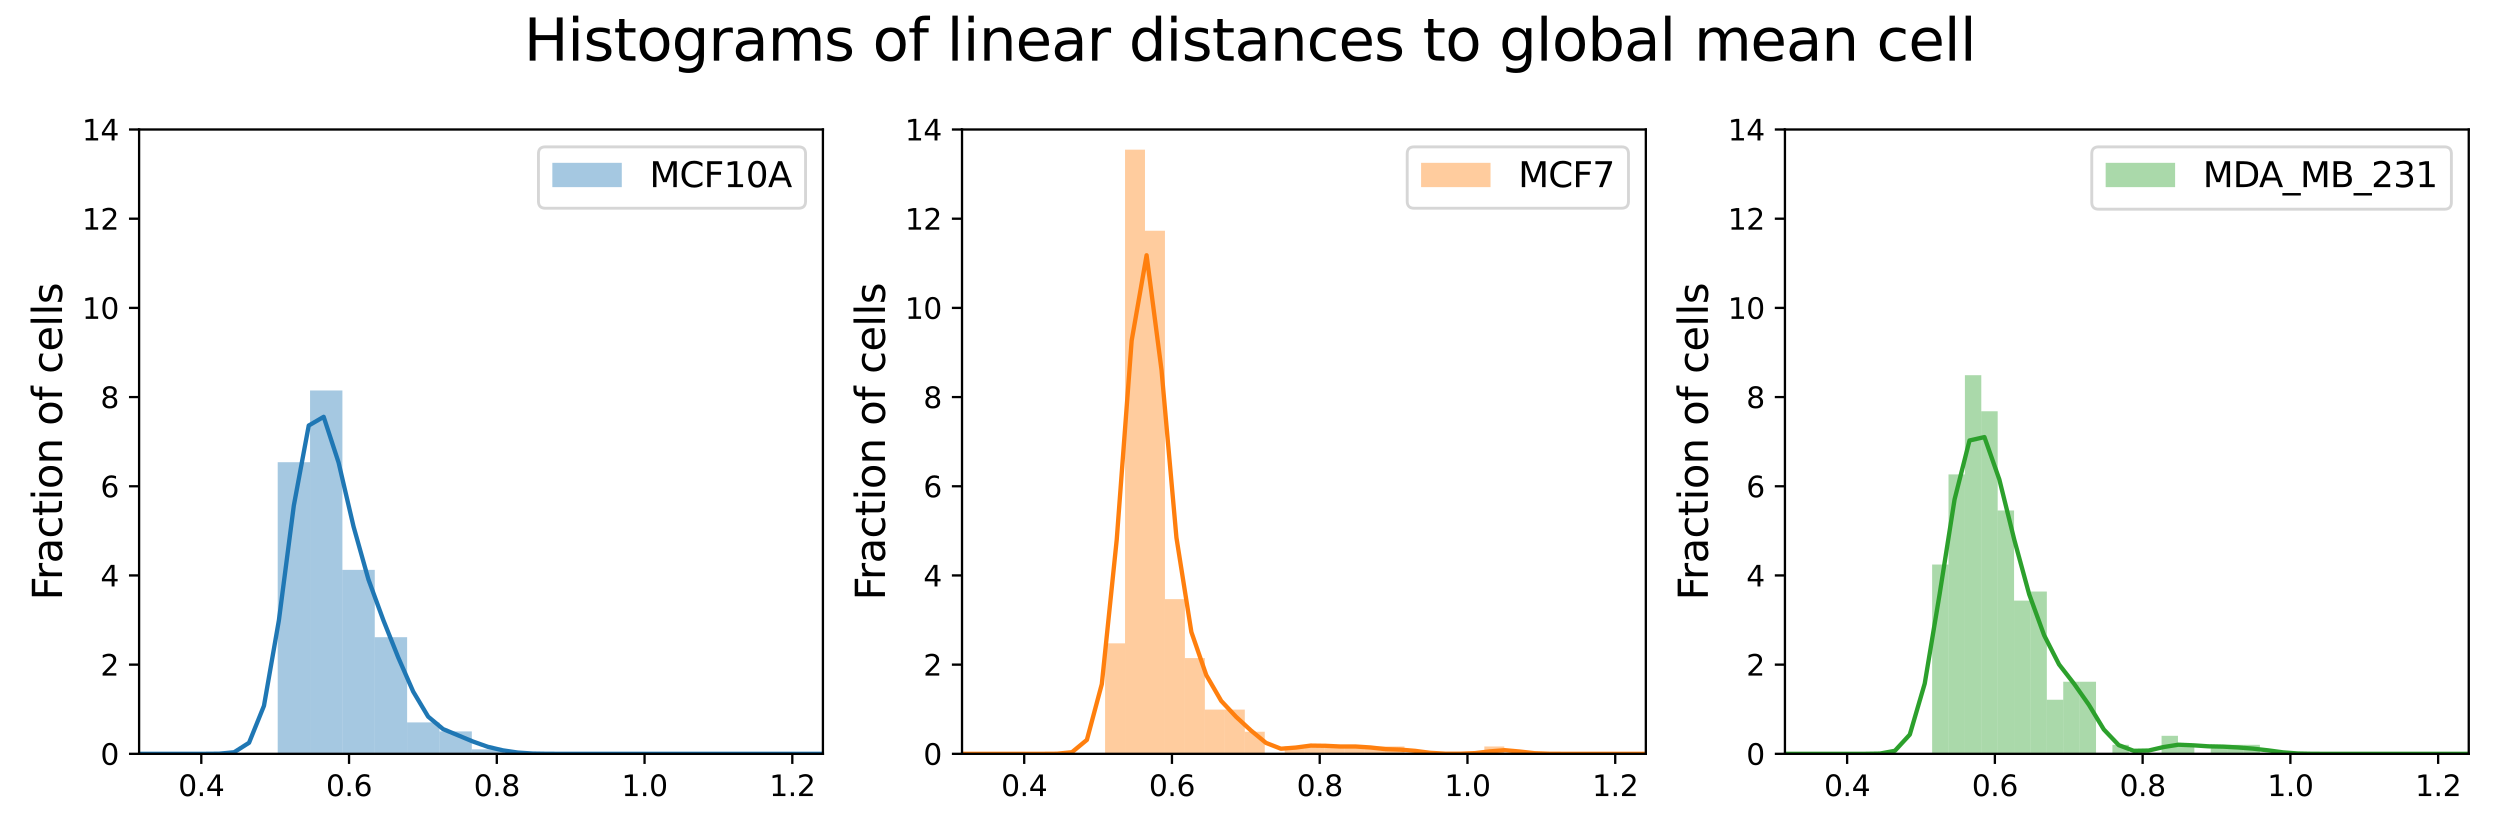 <?xml version="1.0" encoding="utf-8" standalone="no"?>
<!DOCTYPE svg PUBLIC "-//W3C//DTD SVG 1.1//EN"
  "http://www.w3.org/Graphics/SVG/1.1/DTD/svg11.dtd">
<svg xmlns:xlink="http://www.w3.org/1999/xlink" width="864pt" height="288pt" viewBox="0 0 864 288" xmlns="http://www.w3.org/2000/svg" version="1.1">
 <defs>
  <style type="text/css">*{stroke-linejoin: round; stroke-linecap: butt}</style>
 </defs>
 <g id="figure_1">
  <g id="patch_1">
   <path d="M 0 288 
L 864 288 
L 864 0 
L 0 0 
z
" style="fill: #ffffff"/>
  </g>
  <g id="axes_1">
   <g id="patch_2">
    <path d="M 48.074 260.522 
L 284.4 260.522 
L 284.4 44.755 
L 48.074 44.755 
z
" style="fill: #ffffff"/>
   </g>
   <g id="patch_3">
    <path d="M 95.977 260.522 
L 107.157 260.522 
L 107.157 159.747 
L 95.977 159.747 
z
" clip-path="url(#pd3969585c2)" style="fill: #1f77b4; opacity: 0.4"/>
   </g>
   <g id="patch_4">
    <path d="M 107.157 260.522 
L 118.338 260.522 
L 118.338 134.941 
L 107.157 134.941 
z
" clip-path="url(#pd3969585c2)" style="fill: #1f77b4; opacity: 0.4"/>
   </g>
   <g id="patch_5">
    <path d="M 118.338 260.522 
L 129.519 260.522 
L 129.519 196.956 
L 118.338 196.956 
z
" clip-path="url(#pd3969585c2)" style="fill: #1f77b4; opacity: 0.4"/>
   </g>
   <g id="patch_6">
    <path d="M 129.519 260.522 
L 140.7 260.522 
L 140.7 220.212 
L 129.519 220.212 
z
" clip-path="url(#pd3969585c2)" style="fill: #1f77b4; opacity: 0.4"/>
   </g>
   <g id="patch_7">
    <path d="M 140.7 260.522 
L 151.881 260.522 
L 151.881 249.669 
L 140.7 249.669 
z
" clip-path="url(#pd3969585c2)" style="fill: #1f77b4; opacity: 0.4"/>
   </g>
   <g id="patch_8">
    <path d="M 151.881 260.522 
L 163.062 260.522 
L 163.062 252.77 
L 151.881 252.77 
z
" clip-path="url(#pd3969585c2)" style="fill: #1f77b4; opacity: 0.4"/>
   </g>
   <g id="patch_9">
    <path d="M 163.062 260.522 
L 174.243 260.522 
L 174.243 258.971 
L 163.062 258.971 
z
" clip-path="url(#pd3969585c2)" style="fill: #1f77b4; opacity: 0.4"/>
   </g>
   <g id="patch_10">
    <path d="M 174.243 260.522 
L 185.424 260.522 
L 185.424 260.522 
L 174.243 260.522 
z
" clip-path="url(#pd3969585c2)" style="fill: #1f77b4; opacity: 0.4"/>
   </g>
   <g id="patch_11">
    <path d="M 185.424 260.522 
L 196.604 260.522 
L 196.604 260.522 
L 185.424 260.522 
z
" clip-path="url(#pd3969585c2)" style="fill: #1f77b4; opacity: 0.4"/>
   </g>
   <g id="patch_12">
    <path d="M 196.604 260.522 
L 207.785 260.522 
L 207.785 260.522 
L 196.604 260.522 
z
" clip-path="url(#pd3969585c2)" style="fill: #1f77b4; opacity: 0.4"/>
   </g>
   <g id="patch_13">
    <path d="M 207.785 260.522 
L 218.966 260.522 
L 218.966 260.522 
L 207.785 260.522 
z
" clip-path="url(#pd3969585c2)" style="fill: #1f77b4; opacity: 0.4"/>
   </g>
   <g id="patch_14">
    <path d="M 218.966 260.522 
L 230.147 260.522 
L 230.147 260.522 
L 218.966 260.522 
z
" clip-path="url(#pd3969585c2)" style="fill: #1f77b4; opacity: 0.4"/>
   </g>
   <g id="patch_15">
    <path d="M 230.147 260.522 
L 241.328 260.522 
L 241.328 260.522 
L 230.147 260.522 
z
" clip-path="url(#pd3969585c2)" style="fill: #1f77b4; opacity: 0.4"/>
   </g>
   <g id="patch_16">
    <path d="M 241.328 260.522 
L 252.509 260.522 
L 252.509 260.522 
L 241.328 260.522 
z
" clip-path="url(#pd3969585c2)" style="fill: #1f77b4; opacity: 0.4"/>
   </g>
   <g id="patch_17">
    <path d="M 252.509 260.522 
L 263.69 260.522 
L 263.69 260.522 
L 252.509 260.522 
z
" clip-path="url(#pd3969585c2)" style="fill: #1f77b4; opacity: 0.4"/>
   </g>
   <g id="patch_18">
    <path d="M 263.69 260.522 
L 274.871 260.522 
L 274.871 260.522 
L 263.69 260.522 
z
" clip-path="url(#pd3969585c2)" style="fill: #1f77b4; opacity: 0.4"/>
   </g>
   <g id="patch_19">
    <path d="M 274.871 260.522 
L 286.051 260.522 
L 286.051 260.522 
L 274.871 260.522 
z
" clip-path="url(#pd3969585c2)" style="fill: #1f77b4; opacity: 0.4"/>
   </g>
   <g id="patch_20">
    <path d="M 286.051 260.522 
L 297.232 260.522 
L 297.232 260.522 
L 286.051 260.522 
z
" clip-path="url(#pd3969585c2)" style="fill: #1f77b4; opacity: 0.4"/>
   </g>
   <g id="patch_21">
    <path d="M 297.232 260.522 
L 308.413 260.522 
L 308.413 260.522 
L 297.232 260.522 
z
" clip-path="url(#pd3969585c2)" style="fill: #1f77b4; opacity: 0.4"/>
   </g>
   <g id="patch_22">
    <path d="M 308.413 260.522 
L 319.594 260.522 
L 319.594 258.971 
L 308.413 258.971 
z
" clip-path="url(#pd3969585c2)" style="fill: #1f77b4; opacity: 0.4"/>
   </g>
   <g id="matplotlib.axis_1">
    <g id="xtick_1">
     <g id="line2d_1">
      <defs>
       <path id="m439e6d5cef" d="M 0 0 
L 0 3.5 
" style="stroke: #000000; stroke-width: 0.8"/>
      </defs>
      <g>
       <use xlink:href="#m439e6d5cef" x="69.565" y="260.522" style="stroke: #000000; stroke-width: 0.8"/>
      </g>
     </g>
     <g id="text_1">
      <!-- 0.4 -->
      <g transform="translate(61.613 275.12) scale(0.1 -0.1)">
       <defs>
        <path id="DejaVuSans-30" d="M 2034 4250 
Q 1547 4250 1301 3770 
Q 1056 3291 1056 2328 
Q 1056 1369 1301 889 
Q 1547 409 2034 409 
Q 2525 409 2770 889 
Q 3016 1369 3016 2328 
Q 3016 3291 2770 3770 
Q 2525 4250 2034 4250 
z
M 2034 4750 
Q 2819 4750 3233 4129 
Q 3647 3509 3647 2328 
Q 3647 1150 3233 529 
Q 2819 -91 2034 -91 
Q 1250 -91 836 529 
Q 422 1150 422 2328 
Q 422 3509 836 4129 
Q 1250 4750 2034 4750 
z
" transform="scale(0.016)"/>
        <path id="DejaVuSans-2e" d="M 684 794 
L 1344 794 
L 1344 0 
L 684 0 
L 684 794 
z
" transform="scale(0.016)"/>
        <path id="DejaVuSans-34" d="M 2419 4116 
L 825 1625 
L 2419 1625 
L 2419 4116 
z
M 2253 4666 
L 3047 4666 
L 3047 1625 
L 3713 1625 
L 3713 1100 
L 3047 1100 
L 3047 0 
L 2419 0 
L 2419 1100 
L 313 1100 
L 313 1709 
L 2253 4666 
z
" transform="scale(0.016)"/>
       </defs>
       <use xlink:href="#DejaVuSans-30"/>
       <use xlink:href="#DejaVuSans-2e" x="63.623"/>
       <use xlink:href="#DejaVuSans-34" x="95.41"/>
      </g>
     </g>
    </g>
    <g id="xtick_2">
     <g id="line2d_2">
      <g>
       <use xlink:href="#m439e6d5cef" x="120.629" y="260.522" style="stroke: #000000; stroke-width: 0.8"/>
      </g>
     </g>
     <g id="text_2">
      <!-- 0.6 -->
      <g transform="translate(112.677 275.12) scale(0.1 -0.1)">
       <defs>
        <path id="DejaVuSans-36" d="M 2113 2584 
Q 1688 2584 1439 2293 
Q 1191 2003 1191 1497 
Q 1191 994 1439 701 
Q 1688 409 2113 409 
Q 2538 409 2786 701 
Q 3034 994 3034 1497 
Q 3034 2003 2786 2293 
Q 2538 2584 2113 2584 
z
M 3366 4563 
L 3366 3988 
Q 3128 4100 2886 4159 
Q 2644 4219 2406 4219 
Q 1781 4219 1451 3797 
Q 1122 3375 1075 2522 
Q 1259 2794 1537 2939 
Q 1816 3084 2150 3084 
Q 2853 3084 3261 2657 
Q 3669 2231 3669 1497 
Q 3669 778 3244 343 
Q 2819 -91 2113 -91 
Q 1303 -91 875 529 
Q 447 1150 447 2328 
Q 447 3434 972 4092 
Q 1497 4750 2381 4750 
Q 2619 4750 2861 4703 
Q 3103 4656 3366 4563 
z
" transform="scale(0.016)"/>
       </defs>
       <use xlink:href="#DejaVuSans-30"/>
       <use xlink:href="#DejaVuSans-2e" x="63.623"/>
       <use xlink:href="#DejaVuSans-36" x="95.41"/>
      </g>
     </g>
    </g>
    <g id="xtick_3">
     <g id="line2d_3">
      <g>
       <use xlink:href="#m439e6d5cef" x="171.693" y="260.522" style="stroke: #000000; stroke-width: 0.8"/>
      </g>
     </g>
     <g id="text_3">
      <!-- 0.8 -->
      <g transform="translate(163.741 275.12) scale(0.1 -0.1)">
       <defs>
        <path id="DejaVuSans-38" d="M 2034 2216 
Q 1584 2216 1326 1975 
Q 1069 1734 1069 1313 
Q 1069 891 1326 650 
Q 1584 409 2034 409 
Q 2484 409 2743 651 
Q 3003 894 3003 1313 
Q 3003 1734 2745 1975 
Q 2488 2216 2034 2216 
z
M 1403 2484 
Q 997 2584 770 2862 
Q 544 3141 544 3541 
Q 544 4100 942 4425 
Q 1341 4750 2034 4750 
Q 2731 4750 3128 4425 
Q 3525 4100 3525 3541 
Q 3525 3141 3298 2862 
Q 3072 2584 2669 2484 
Q 3125 2378 3379 2068 
Q 3634 1759 3634 1313 
Q 3634 634 3220 271 
Q 2806 -91 2034 -91 
Q 1263 -91 848 271 
Q 434 634 434 1313 
Q 434 1759 690 2068 
Q 947 2378 1403 2484 
z
M 1172 3481 
Q 1172 3119 1398 2916 
Q 1625 2713 2034 2713 
Q 2441 2713 2670 2916 
Q 2900 3119 2900 3481 
Q 2900 3844 2670 4047 
Q 2441 4250 2034 4250 
Q 1625 4250 1398 4047 
Q 1172 3844 1172 3481 
z
" transform="scale(0.016)"/>
       </defs>
       <use xlink:href="#DejaVuSans-30"/>
       <use xlink:href="#DejaVuSans-2e" x="63.623"/>
       <use xlink:href="#DejaVuSans-38" x="95.41"/>
      </g>
     </g>
    </g>
    <g id="xtick_4">
     <g id="line2d_4">
      <g>
       <use xlink:href="#m439e6d5cef" x="222.757" y="260.522" style="stroke: #000000; stroke-width: 0.8"/>
      </g>
     </g>
     <g id="text_4">
      <!-- 1.0 -->
      <g transform="translate(214.805 275.12) scale(0.1 -0.1)">
       <defs>
        <path id="DejaVuSans-31" d="M 794 531 
L 1825 531 
L 1825 4091 
L 703 3866 
L 703 4441 
L 1819 4666 
L 2450 4666 
L 2450 531 
L 3481 531 
L 3481 0 
L 794 0 
L 794 531 
z
" transform="scale(0.016)"/>
       </defs>
       <use xlink:href="#DejaVuSans-31"/>
       <use xlink:href="#DejaVuSans-2e" x="63.623"/>
       <use xlink:href="#DejaVuSans-30" x="95.41"/>
      </g>
     </g>
    </g>
    <g id="xtick_5">
     <g id="line2d_5">
      <g>
       <use xlink:href="#m439e6d5cef" x="273.821" y="260.522" style="stroke: #000000; stroke-width: 0.8"/>
      </g>
     </g>
     <g id="text_5">
      <!-- 1.2 -->
      <g transform="translate(265.869 275.12) scale(0.1 -0.1)">
       <defs>
        <path id="DejaVuSans-32" d="M 1228 531 
L 3431 531 
L 3431 0 
L 469 0 
L 469 531 
Q 828 903 1448 1529 
Q 2069 2156 2228 2338 
Q 2531 2678 2651 2914 
Q 2772 3150 2772 3378 
Q 2772 3750 2511 3984 
Q 2250 4219 1831 4219 
Q 1534 4219 1204 4116 
Q 875 4013 500 3803 
L 500 4441 
Q 881 4594 1212 4672 
Q 1544 4750 1819 4750 
Q 2544 4750 2975 4387 
Q 3406 4025 3406 3419 
Q 3406 3131 3298 2873 
Q 3191 2616 2906 2266 
Q 2828 2175 2409 1742 
Q 1991 1309 1228 531 
z
" transform="scale(0.016)"/>
       </defs>
       <use xlink:href="#DejaVuSans-31"/>
       <use xlink:href="#DejaVuSans-2e" x="63.623"/>
       <use xlink:href="#DejaVuSans-32" x="95.41"/>
      </g>
     </g>
    </g>
   </g>
   <g id="matplotlib.axis_2">
    <g id="ytick_1">
     <g id="line2d_6">
      <defs>
       <path id="m91f98b1d96" d="M 0 0 
L -3.5 0 
" style="stroke: #000000; stroke-width: 0.8"/>
      </defs>
      <g>
       <use xlink:href="#m91f98b1d96" x="48.074" y="260.522" style="stroke: #000000; stroke-width: 0.8"/>
      </g>
     </g>
     <g id="text_6">
      <!-- 0 -->
      <g transform="translate(34.712 264.321) scale(0.1 -0.1)">
       <use xlink:href="#DejaVuSans-30"/>
      </g>
     </g>
    </g>
    <g id="ytick_2">
     <g id="line2d_7">
      <g>
       <use xlink:href="#m91f98b1d96" x="48.074" y="229.698" style="stroke: #000000; stroke-width: 0.8"/>
      </g>
     </g>
     <g id="text_7">
      <!-- 2 -->
      <g transform="translate(34.712 233.497) scale(0.1 -0.1)">
       <use xlink:href="#DejaVuSans-32"/>
      </g>
     </g>
    </g>
    <g id="ytick_3">
     <g id="line2d_8">
      <g>
       <use xlink:href="#m91f98b1d96" x="48.074" y="198.874" style="stroke: #000000; stroke-width: 0.8"/>
      </g>
     </g>
     <g id="text_8">
      <!-- 4 -->
      <g transform="translate(34.712 202.674) scale(0.1 -0.1)">
       <use xlink:href="#DejaVuSans-34"/>
      </g>
     </g>
    </g>
    <g id="ytick_4">
     <g id="line2d_9">
      <g>
       <use xlink:href="#m91f98b1d96" x="48.074" y="168.051" style="stroke: #000000; stroke-width: 0.8"/>
      </g>
     </g>
     <g id="text_9">
      <!-- 6 -->
      <g transform="translate(34.712 171.85) scale(0.1 -0.1)">
       <use xlink:href="#DejaVuSans-36"/>
      </g>
     </g>
    </g>
    <g id="ytick_5">
     <g id="line2d_10">
      <g>
       <use xlink:href="#m91f98b1d96" x="48.074" y="137.227" style="stroke: #000000; stroke-width: 0.8"/>
      </g>
     </g>
     <g id="text_10">
      <!-- 8 -->
      <g transform="translate(34.712 141.026) scale(0.1 -0.1)">
       <use xlink:href="#DejaVuSans-38"/>
      </g>
     </g>
    </g>
    <g id="ytick_6">
     <g id="line2d_11">
      <g>
       <use xlink:href="#m91f98b1d96" x="48.074" y="106.403" style="stroke: #000000; stroke-width: 0.8"/>
      </g>
     </g>
     <g id="text_11">
      <!-- 10 -->
      <g transform="translate(28.349 110.202) scale(0.1 -0.1)">
       <use xlink:href="#DejaVuSans-31"/>
       <use xlink:href="#DejaVuSans-30" x="63.623"/>
      </g>
     </g>
    </g>
    <g id="ytick_7">
     <g id="line2d_12">
      <g>
       <use xlink:href="#m91f98b1d96" x="48.074" y="75.579" style="stroke: #000000; stroke-width: 0.8"/>
      </g>
     </g>
     <g id="text_12">
      <!-- 12 -->
      <g transform="translate(28.349 79.378) scale(0.1 -0.1)">
       <use xlink:href="#DejaVuSans-31"/>
       <use xlink:href="#DejaVuSans-32" x="63.623"/>
      </g>
     </g>
    </g>
    <g id="ytick_8">
     <g id="line2d_13">
      <g>
       <use xlink:href="#m91f98b1d96" x="48.074" y="44.755" style="stroke: #000000; stroke-width: 0.8"/>
      </g>
     </g>
     <g id="text_13">
      <!-- 14 -->
      <g transform="translate(28.349 48.555) scale(0.1 -0.1)">
       <use xlink:href="#DejaVuSans-31"/>
       <use xlink:href="#DejaVuSans-34" x="63.623"/>
      </g>
     </g>
    </g>
    <g id="text_14">
     <!-- Fraction of cells -->
     <g transform="translate(21.438 207.471) rotate(-90) scale(0.14 -0.14)">
      <defs>
       <path id="DejaVuSans-46" d="M 628 4666 
L 3309 4666 
L 3309 4134 
L 1259 4134 
L 1259 2759 
L 3109 2759 
L 3109 2228 
L 1259 2228 
L 1259 0 
L 628 0 
L 628 4666 
z
" transform="scale(0.016)"/>
       <path id="DejaVuSans-72" d="M 2631 2963 
Q 2534 3019 2420 3045 
Q 2306 3072 2169 3072 
Q 1681 3072 1420 2755 
Q 1159 2438 1159 1844 
L 1159 0 
L 581 0 
L 581 3500 
L 1159 3500 
L 1159 2956 
Q 1341 3275 1631 3429 
Q 1922 3584 2338 3584 
Q 2397 3584 2469 3576 
Q 2541 3569 2628 3553 
L 2631 2963 
z
" transform="scale(0.016)"/>
       <path id="DejaVuSans-61" d="M 2194 1759 
Q 1497 1759 1228 1600 
Q 959 1441 959 1056 
Q 959 750 1161 570 
Q 1363 391 1709 391 
Q 2188 391 2477 730 
Q 2766 1069 2766 1631 
L 2766 1759 
L 2194 1759 
z
M 3341 1997 
L 3341 0 
L 2766 0 
L 2766 531 
Q 2569 213 2275 61 
Q 1981 -91 1556 -91 
Q 1019 -91 701 211 
Q 384 513 384 1019 
Q 384 1609 779 1909 
Q 1175 2209 1959 2209 
L 2766 2209 
L 2766 2266 
Q 2766 2663 2505 2880 
Q 2244 3097 1772 3097 
Q 1472 3097 1187 3025 
Q 903 2953 641 2809 
L 641 3341 
Q 956 3463 1253 3523 
Q 1550 3584 1831 3584 
Q 2591 3584 2966 3190 
Q 3341 2797 3341 1997 
z
" transform="scale(0.016)"/>
       <path id="DejaVuSans-63" d="M 3122 3366 
L 3122 2828 
Q 2878 2963 2633 3030 
Q 2388 3097 2138 3097 
Q 1578 3097 1268 2742 
Q 959 2388 959 1747 
Q 959 1106 1268 751 
Q 1578 397 2138 397 
Q 2388 397 2633 464 
Q 2878 531 3122 666 
L 3122 134 
Q 2881 22 2623 -34 
Q 2366 -91 2075 -91 
Q 1284 -91 818 406 
Q 353 903 353 1747 
Q 353 2603 823 3093 
Q 1294 3584 2113 3584 
Q 2378 3584 2631 3529 
Q 2884 3475 3122 3366 
z
" transform="scale(0.016)"/>
       <path id="DejaVuSans-74" d="M 1172 4494 
L 1172 3500 
L 2356 3500 
L 2356 3053 
L 1172 3053 
L 1172 1153 
Q 1172 725 1289 603 
Q 1406 481 1766 481 
L 2356 481 
L 2356 0 
L 1766 0 
Q 1100 0 847 248 
Q 594 497 594 1153 
L 594 3053 
L 172 3053 
L 172 3500 
L 594 3500 
L 594 4494 
L 1172 4494 
z
" transform="scale(0.016)"/>
       <path id="DejaVuSans-69" d="M 603 3500 
L 1178 3500 
L 1178 0 
L 603 0 
L 603 3500 
z
M 603 4863 
L 1178 4863 
L 1178 4134 
L 603 4134 
L 603 4863 
z
" transform="scale(0.016)"/>
       <path id="DejaVuSans-6f" d="M 1959 3097 
Q 1497 3097 1228 2736 
Q 959 2375 959 1747 
Q 959 1119 1226 758 
Q 1494 397 1959 397 
Q 2419 397 2687 759 
Q 2956 1122 2956 1747 
Q 2956 2369 2687 2733 
Q 2419 3097 1959 3097 
z
M 1959 3584 
Q 2709 3584 3137 3096 
Q 3566 2609 3566 1747 
Q 3566 888 3137 398 
Q 2709 -91 1959 -91 
Q 1206 -91 779 398 
Q 353 888 353 1747 
Q 353 2609 779 3096 
Q 1206 3584 1959 3584 
z
" transform="scale(0.016)"/>
       <path id="DejaVuSans-6e" d="M 3513 2113 
L 3513 0 
L 2938 0 
L 2938 2094 
Q 2938 2591 2744 2837 
Q 2550 3084 2163 3084 
Q 1697 3084 1428 2787 
Q 1159 2491 1159 1978 
L 1159 0 
L 581 0 
L 581 3500 
L 1159 3500 
L 1159 2956 
Q 1366 3272 1645 3428 
Q 1925 3584 2291 3584 
Q 2894 3584 3203 3211 
Q 3513 2838 3513 2113 
z
" transform="scale(0.016)"/>
       <path id="DejaVuSans-20" transform="scale(0.016)"/>
       <path id="DejaVuSans-66" d="M 2375 4863 
L 2375 4384 
L 1825 4384 
Q 1516 4384 1395 4259 
Q 1275 4134 1275 3809 
L 1275 3500 
L 2222 3500 
L 2222 3053 
L 1275 3053 
L 1275 0 
L 697 0 
L 697 3053 
L 147 3053 
L 147 3500 
L 697 3500 
L 697 3744 
Q 697 4328 969 4595 
Q 1241 4863 1831 4863 
L 2375 4863 
z
" transform="scale(0.016)"/>
       <path id="DejaVuSans-65" d="M 3597 1894 
L 3597 1613 
L 953 1613 
Q 991 1019 1311 708 
Q 1631 397 2203 397 
Q 2534 397 2845 478 
Q 3156 559 3463 722 
L 3463 178 
Q 3153 47 2828 -22 
Q 2503 -91 2169 -91 
Q 1331 -91 842 396 
Q 353 884 353 1716 
Q 353 2575 817 3079 
Q 1281 3584 2069 3584 
Q 2775 3584 3186 3129 
Q 3597 2675 3597 1894 
z
M 3022 2063 
Q 3016 2534 2758 2815 
Q 2500 3097 2075 3097 
Q 1594 3097 1305 2825 
Q 1016 2553 972 2059 
L 3022 2063 
z
" transform="scale(0.016)"/>
       <path id="DejaVuSans-6c" d="M 603 4863 
L 1178 4863 
L 1178 0 
L 603 0 
L 603 4863 
z
" transform="scale(0.016)"/>
       <path id="DejaVuSans-73" d="M 2834 3397 
L 2834 2853 
Q 2591 2978 2328 3040 
Q 2066 3103 1784 3103 
Q 1356 3103 1142 2972 
Q 928 2841 928 2578 
Q 928 2378 1081 2264 
Q 1234 2150 1697 2047 
L 1894 2003 
Q 2506 1872 2764 1633 
Q 3022 1394 3022 966 
Q 3022 478 2636 193 
Q 2250 -91 1575 -91 
Q 1294 -91 989 -36 
Q 684 19 347 128 
L 347 722 
Q 666 556 975 473 
Q 1284 391 1588 391 
Q 1994 391 2212 530 
Q 2431 669 2431 922 
Q 2431 1156 2273 1281 
Q 2116 1406 1581 1522 
L 1381 1569 
Q 847 1681 609 1914 
Q 372 2147 372 2553 
Q 372 3047 722 3315 
Q 1072 3584 1716 3584 
Q 2034 3584 2315 3537 
Q 2597 3491 2834 3397 
z
" transform="scale(0.016)"/>
      </defs>
      <use xlink:href="#DejaVuSans-46"/>
      <use xlink:href="#DejaVuSans-72" x="50.27"/>
      <use xlink:href="#DejaVuSans-61" x="91.383"/>
      <use xlink:href="#DejaVuSans-63" x="152.662"/>
      <use xlink:href="#DejaVuSans-74" x="207.643"/>
      <use xlink:href="#DejaVuSans-69" x="246.852"/>
      <use xlink:href="#DejaVuSans-6f" x="274.635"/>
      <use xlink:href="#DejaVuSans-6e" x="335.816"/>
      <use xlink:href="#DejaVuSans-20" x="399.195"/>
      <use xlink:href="#DejaVuSans-6f" x="430.982"/>
      <use xlink:href="#DejaVuSans-66" x="492.164"/>
      <use xlink:href="#DejaVuSans-20" x="527.369"/>
      <use xlink:href="#DejaVuSans-63" x="559.156"/>
      <use xlink:href="#DejaVuSans-65" x="614.137"/>
      <use xlink:href="#DejaVuSans-6c" x="675.66"/>
      <use xlink:href="#DejaVuSans-6c" x="703.443"/>
      <use xlink:href="#DejaVuSans-73" x="731.227"/>
     </g>
    </g>
   </g>
   <g id="line2d_14">
    <path d="M -1 260.522 
L 3.543 260.522 
L 8.701 260.522 
L 13.859 260.522 
L 19.017 260.522 
L 24.175 260.522 
L 29.333 260.522 
L 34.491 260.522 
L 39.649 260.522 
L 44.807 260.522 
L 49.965 260.522 
L 55.123 260.522 
L 60.281 260.522 
L 65.439 260.522 
L 70.597 260.52 
L 75.754 260.476 
L 80.912 259.977 
L 86.07 256.696 
L 91.228 243.925 
L 96.386 214.372 
L 101.544 174.733 
L 106.702 147.064 
L 111.86 144.058 
L 117.018 159.869 
L 122.176 181.945 
L 127.334 200.271 
L 132.492 214.346 
L 137.65 227.271 
L 142.808 239.027 
L 147.966 247.662 
L 153.124 251.977 
L 158.282 254.117 
L 163.44 256.266 
L 168.598 258.099 
L 173.756 259.315 
L 178.914 260.081 
L 184.072 260.424 
L 189.23 260.51 
L 194.388 260.521 
L 199.546 260.522 
L 204.704 260.522 
L 209.862 260.522 
L 215.02 260.522 
L 220.178 260.522 
L 225.336 260.522 
L 230.494 260.522 
L 235.652 260.522 
L 240.81 260.522 
L 245.968 260.522 
L 251.126 260.522 
L 256.284 260.522 
L 261.442 260.522 
L 266.6 260.522 
L 271.758 260.522 
L 276.916 260.522 
L 282.074 260.522 
L 287.232 260.522 
L 292.389 260.522 
L 297.547 260.519 
L 302.705 260.486 
L 307.863 260.314 
L 313.021 259.884 
L 318.179 259.482 
L 323.337 259.62 
L 328.495 260.106 
L 333.653 260.42 
L 338.811 260.509 
L 343.969 260.521 
L 349.127 260.522 
L 354.285 260.522 
L 359.443 260.522 
L 364.601 260.522 
L 369.759 260.522 
L 374.917 260.522 
L 380.075 260.522 
L 385.233 260.522 
L 390.391 260.522 
L 395.549 260.522 
L 400.707 260.522 
L 405.865 260.522 
L 411.023 260.522 
L 416.181 260.522 
L 421.339 260.522 
L 426.497 260.522 
L 431.655 260.522 
L 436.813 260.522 
L 441.971 260.522 
L 447.129 260.522 
L 452.287 260.522 
L 457.445 260.522 
L 462.603 260.522 
L 467.761 260.522 
L 472.919 260.522 
L 478.077 260.522 
" clip-path="url(#pd3969585c2)" style="fill: none; stroke: #1f77b4; stroke-width: 1.5; stroke-linecap: square"/>
   </g>
   <g id="patch_23">
    <path d="M 48.074 260.522 
L 48.074 44.755 
" style="fill: none; stroke: #000000; stroke-width: 0.8; stroke-linejoin: miter; stroke-linecap: square"/>
   </g>
   <g id="patch_24">
    <path d="M 284.4 260.522 
L 284.4 44.755 
" style="fill: none; stroke: #000000; stroke-width: 0.8; stroke-linejoin: miter; stroke-linecap: square"/>
   </g>
   <g id="patch_25">
    <path d="M 48.074 260.522 
L 284.4 260.522 
" style="fill: none; stroke: #000000; stroke-width: 0.8; stroke-linejoin: miter; stroke-linecap: square"/>
   </g>
   <g id="patch_26">
    <path d="M 48.074 44.755 
L 284.4 44.755 
" style="fill: none; stroke: #000000; stroke-width: 0.8; stroke-linejoin: miter; stroke-linecap: square"/>
   </g>
   <g id="legend_1">
    <g id="patch_27">
     <path d="M 188.486 71.969 
L 276 71.969 
Q 278.4 71.969 278.4 69.569 
L 278.4 53.155 
Q 278.4 50.755 276 50.755 
L 188.486 50.755 
Q 186.086 50.755 186.086 53.155 
L 186.086 69.569 
Q 186.086 71.969 188.486 71.969 
z
" style="fill: #ffffff; opacity: 0.8; stroke: #cccccc; stroke-linejoin: miter"/>
    </g>
    <g id="patch_28">
     <path d="M 190.886 64.674 
L 214.886 64.674 
L 214.886 56.274 
L 190.886 56.274 
z
" style="fill: #1f77b4; opacity: 0.4"/>
    </g>
    <g id="text_15">
     <!-- MCF10A -->
     <g transform="translate(224.486 64.674) scale(0.12 -0.12)">
      <defs>
       <path id="DejaVuSans-4d" d="M 628 4666 
L 1569 4666 
L 2759 1491 
L 3956 4666 
L 4897 4666 
L 4897 0 
L 4281 0 
L 4281 4097 
L 3078 897 
L 2444 897 
L 1241 4097 
L 1241 0 
L 628 0 
L 628 4666 
z
" transform="scale(0.016)"/>
       <path id="DejaVuSans-43" d="M 4122 4306 
L 4122 3641 
Q 3803 3938 3442 4084 
Q 3081 4231 2675 4231 
Q 1875 4231 1450 3742 
Q 1025 3253 1025 2328 
Q 1025 1406 1450 917 
Q 1875 428 2675 428 
Q 3081 428 3442 575 
Q 3803 722 4122 1019 
L 4122 359 
Q 3791 134 3420 21 
Q 3050 -91 2638 -91 
Q 1578 -91 968 557 
Q 359 1206 359 2328 
Q 359 3453 968 4101 
Q 1578 4750 2638 4750 
Q 3056 4750 3426 4639 
Q 3797 4528 4122 4306 
z
" transform="scale(0.016)"/>
       <path id="DejaVuSans-41" d="M 2188 4044 
L 1331 1722 
L 3047 1722 
L 2188 4044 
z
M 1831 4666 
L 2547 4666 
L 4325 0 
L 3669 0 
L 3244 1197 
L 1141 1197 
L 716 0 
L 50 0 
L 1831 4666 
z
" transform="scale(0.016)"/>
      </defs>
      <use xlink:href="#DejaVuSans-4d"/>
      <use xlink:href="#DejaVuSans-43" x="86.279"/>
      <use xlink:href="#DejaVuSans-46" x="156.104"/>
      <use xlink:href="#DejaVuSans-31" x="213.623"/>
      <use xlink:href="#DejaVuSans-30" x="277.246"/>
      <use xlink:href="#DejaVuSans-41" x="340.869"/>
     </g>
    </g>
   </g>
  </g>
  <g id="axes_2">
   <g id="patch_29">
    <path d="M 332.474 260.522 
L 568.8 260.522 
L 568.8 44.755 
L 332.474 44.755 
z
" style="fill: #ffffff"/>
   </g>
   <g id="patch_30">
    <path d="M 381.911 260.522 
L 388.81 260.522 
L 388.81 222.327 
L 381.911 222.327 
z
" clip-path="url(#pc5e0043eee)" style="fill: #ff7f0e; opacity: 0.4"/>
   </g>
   <g id="patch_31">
    <path d="M 388.81 260.522 
L 395.709 260.522 
L 395.709 51.721 
L 388.81 51.721 
z
" clip-path="url(#pc5e0043eee)" style="fill: #ff7f0e; opacity: 0.4"/>
   </g>
   <g id="patch_32">
    <path d="M 395.709 260.522 
L 402.607 260.522 
L 402.607 79.731 
L 395.709 79.731 
z
" clip-path="url(#pc5e0043eee)" style="fill: #ff7f0e; opacity: 0.4"/>
   </g>
   <g id="patch_33">
    <path d="M 402.607 260.522 
L 409.506 260.522 
L 409.506 207.049 
L 402.607 207.049 
z
" clip-path="url(#pc5e0043eee)" style="fill: #ff7f0e; opacity: 0.4"/>
   </g>
   <g id="patch_34">
    <path d="M 409.506 260.522 
L 416.405 260.522 
L 416.405 227.419 
L 409.506 227.419 
z
" clip-path="url(#pc5e0043eee)" style="fill: #ff7f0e; opacity: 0.4"/>
   </g>
   <g id="patch_35">
    <path d="M 416.405 260.522 
L 423.304 260.522 
L 423.304 245.244 
L 416.405 245.244 
z
" clip-path="url(#pc5e0043eee)" style="fill: #ff7f0e; opacity: 0.4"/>
   </g>
   <g id="patch_36">
    <path d="M 423.304 260.522 
L 430.203 260.522 
L 430.203 245.244 
L 423.304 245.244 
z
" clip-path="url(#pc5e0043eee)" style="fill: #ff7f0e; opacity: 0.4"/>
   </g>
   <g id="patch_37">
    <path d="M 430.203 260.522 
L 437.101 260.522 
L 437.101 252.883 
L 430.203 252.883 
z
" clip-path="url(#pc5e0043eee)" style="fill: #ff7f0e; opacity: 0.4"/>
   </g>
   <g id="patch_38">
    <path d="M 437.101 260.522 
L 444 260.522 
L 444 260.522 
L 437.101 260.522 
z
" clip-path="url(#pc5e0043eee)" style="fill: #ff7f0e; opacity: 0.4"/>
   </g>
   <g id="patch_39">
    <path d="M 444 260.522 
L 450.899 260.522 
L 450.899 257.976 
L 444 257.976 
z
" clip-path="url(#pc5e0043eee)" style="fill: #ff7f0e; opacity: 0.4"/>
   </g>
   <g id="patch_40">
    <path d="M 450.899 260.522 
L 457.798 260.522 
L 457.798 257.976 
L 450.899 257.976 
z
" clip-path="url(#pc5e0043eee)" style="fill: #ff7f0e; opacity: 0.4"/>
   </g>
   <g id="patch_41">
    <path d="M 457.798 260.522 
L 464.697 260.522 
L 464.697 257.976 
L 457.798 257.976 
z
" clip-path="url(#pc5e0043eee)" style="fill: #ff7f0e; opacity: 0.4"/>
   </g>
   <g id="patch_42">
    <path d="M 464.697 260.522 
L 471.595 260.522 
L 471.595 257.976 
L 464.697 257.976 
z
" clip-path="url(#pc5e0043eee)" style="fill: #ff7f0e; opacity: 0.4"/>
   </g>
   <g id="patch_43">
    <path d="M 471.595 260.522 
L 478.494 260.522 
L 478.494 257.976 
L 471.595 257.976 
z
" clip-path="url(#pc5e0043eee)" style="fill: #ff7f0e; opacity: 0.4"/>
   </g>
   <g id="patch_44">
    <path d="M 478.494 260.522 
L 485.393 260.522 
L 485.393 257.976 
L 478.494 257.976 
z
" clip-path="url(#pc5e0043eee)" style="fill: #ff7f0e; opacity: 0.4"/>
   </g>
   <g id="patch_45">
    <path d="M 485.393 260.522 
L 492.292 260.522 
L 492.292 260.522 
L 485.393 260.522 
z
" clip-path="url(#pc5e0043eee)" style="fill: #ff7f0e; opacity: 0.4"/>
   </g>
   <g id="patch_46">
    <path d="M 492.292 260.522 
L 499.191 260.522 
L 499.191 260.522 
L 492.292 260.522 
z
" clip-path="url(#pc5e0043eee)" style="fill: #ff7f0e; opacity: 0.4"/>
   </g>
   <g id="patch_47">
    <path d="M 499.191 260.522 
L 506.089 260.522 
L 506.089 260.522 
L 499.191 260.522 
z
" clip-path="url(#pc5e0043eee)" style="fill: #ff7f0e; opacity: 0.4"/>
   </g>
   <g id="patch_48">
    <path d="M 506.089 260.522 
L 512.988 260.522 
L 512.988 260.522 
L 506.089 260.522 
z
" clip-path="url(#pc5e0043eee)" style="fill: #ff7f0e; opacity: 0.4"/>
   </g>
   <g id="patch_49">
    <path d="M 512.988 260.522 
L 519.887 260.522 
L 519.887 257.976 
L 512.988 257.976 
z
" clip-path="url(#pc5e0043eee)" style="fill: #ff7f0e; opacity: 0.4"/>
   </g>
   <g id="matplotlib.axis_3">
    <g id="xtick_6">
     <g id="line2d_15">
      <g>
       <use xlink:href="#m439e6d5cef" x="353.965" y="260.522" style="stroke: #000000; stroke-width: 0.8"/>
      </g>
     </g>
     <g id="text_16">
      <!-- 0.4 -->
      <g transform="translate(346.013 275.12) scale(0.1 -0.1)">
       <use xlink:href="#DejaVuSans-30"/>
       <use xlink:href="#DejaVuSans-2e" x="63.623"/>
       <use xlink:href="#DejaVuSans-34" x="95.41"/>
      </g>
     </g>
    </g>
    <g id="xtick_7">
     <g id="line2d_16">
      <g>
       <use xlink:href="#m439e6d5cef" x="405.029" y="260.522" style="stroke: #000000; stroke-width: 0.8"/>
      </g>
     </g>
     <g id="text_17">
      <!-- 0.6 -->
      <g transform="translate(397.077 275.12) scale(0.1 -0.1)">
       <use xlink:href="#DejaVuSans-30"/>
       <use xlink:href="#DejaVuSans-2e" x="63.623"/>
       <use xlink:href="#DejaVuSans-36" x="95.41"/>
      </g>
     </g>
    </g>
    <g id="xtick_8">
     <g id="line2d_17">
      <g>
       <use xlink:href="#m439e6d5cef" x="456.093" y="260.522" style="stroke: #000000; stroke-width: 0.8"/>
      </g>
     </g>
     <g id="text_18">
      <!-- 0.8 -->
      <g transform="translate(448.141 275.12) scale(0.1 -0.1)">
       <use xlink:href="#DejaVuSans-30"/>
       <use xlink:href="#DejaVuSans-2e" x="63.623"/>
       <use xlink:href="#DejaVuSans-38" x="95.41"/>
      </g>
     </g>
    </g>
    <g id="xtick_9">
     <g id="line2d_18">
      <g>
       <use xlink:href="#m439e6d5cef" x="507.157" y="260.522" style="stroke: #000000; stroke-width: 0.8"/>
      </g>
     </g>
     <g id="text_19">
      <!-- 1.0 -->
      <g transform="translate(499.205 275.12) scale(0.1 -0.1)">
       <use xlink:href="#DejaVuSans-31"/>
       <use xlink:href="#DejaVuSans-2e" x="63.623"/>
       <use xlink:href="#DejaVuSans-30" x="95.41"/>
      </g>
     </g>
    </g>
    <g id="xtick_10">
     <g id="line2d_19">
      <g>
       <use xlink:href="#m439e6d5cef" x="558.221" y="260.522" style="stroke: #000000; stroke-width: 0.8"/>
      </g>
     </g>
     <g id="text_20">
      <!-- 1.2 -->
      <g transform="translate(550.269 275.12) scale(0.1 -0.1)">
       <use xlink:href="#DejaVuSans-31"/>
       <use xlink:href="#DejaVuSans-2e" x="63.623"/>
       <use xlink:href="#DejaVuSans-32" x="95.41"/>
      </g>
     </g>
    </g>
   </g>
   <g id="matplotlib.axis_4">
    <g id="ytick_9">
     <g id="line2d_20">
      <g>
       <use xlink:href="#m91f98b1d96" x="332.474" y="260.522" style="stroke: #000000; stroke-width: 0.8"/>
      </g>
     </g>
     <g id="text_21">
      <!-- 0 -->
      <g transform="translate(319.112 264.321) scale(0.1 -0.1)">
       <use xlink:href="#DejaVuSans-30"/>
      </g>
     </g>
    </g>
    <g id="ytick_10">
     <g id="line2d_21">
      <g>
       <use xlink:href="#m91f98b1d96" x="332.474" y="229.698" style="stroke: #000000; stroke-width: 0.8"/>
      </g>
     </g>
     <g id="text_22">
      <!-- 2 -->
      <g transform="translate(319.112 233.497) scale(0.1 -0.1)">
       <use xlink:href="#DejaVuSans-32"/>
      </g>
     </g>
    </g>
    <g id="ytick_11">
     <g id="line2d_22">
      <g>
       <use xlink:href="#m91f98b1d96" x="332.474" y="198.874" style="stroke: #000000; stroke-width: 0.8"/>
      </g>
     </g>
     <g id="text_23">
      <!-- 4 -->
      <g transform="translate(319.112 202.674) scale(0.1 -0.1)">
       <use xlink:href="#DejaVuSans-34"/>
      </g>
     </g>
    </g>
    <g id="ytick_12">
     <g id="line2d_23">
      <g>
       <use xlink:href="#m91f98b1d96" x="332.474" y="168.051" style="stroke: #000000; stroke-width: 0.8"/>
      </g>
     </g>
     <g id="text_24">
      <!-- 6 -->
      <g transform="translate(319.112 171.85) scale(0.1 -0.1)">
       <use xlink:href="#DejaVuSans-36"/>
      </g>
     </g>
    </g>
    <g id="ytick_13">
     <g id="line2d_24">
      <g>
       <use xlink:href="#m91f98b1d96" x="332.474" y="137.227" style="stroke: #000000; stroke-width: 0.8"/>
      </g>
     </g>
     <g id="text_25">
      <!-- 8 -->
      <g transform="translate(319.112 141.026) scale(0.1 -0.1)">
       <use xlink:href="#DejaVuSans-38"/>
      </g>
     </g>
    </g>
    <g id="ytick_14">
     <g id="line2d_25">
      <g>
       <use xlink:href="#m91f98b1d96" x="332.474" y="106.403" style="stroke: #000000; stroke-width: 0.8"/>
      </g>
     </g>
     <g id="text_26">
      <!-- 10 -->
      <g transform="translate(312.749 110.202) scale(0.1 -0.1)">
       <use xlink:href="#DejaVuSans-31"/>
       <use xlink:href="#DejaVuSans-30" x="63.623"/>
      </g>
     </g>
    </g>
    <g id="ytick_15">
     <g id="line2d_26">
      <g>
       <use xlink:href="#m91f98b1d96" x="332.474" y="75.579" style="stroke: #000000; stroke-width: 0.8"/>
      </g>
     </g>
     <g id="text_27">
      <!-- 12 -->
      <g transform="translate(312.749 79.378) scale(0.1 -0.1)">
       <use xlink:href="#DejaVuSans-31"/>
       <use xlink:href="#DejaVuSans-32" x="63.623"/>
      </g>
     </g>
    </g>
    <g id="ytick_16">
     <g id="line2d_27">
      <g>
       <use xlink:href="#m91f98b1d96" x="332.474" y="44.755" style="stroke: #000000; stroke-width: 0.8"/>
      </g>
     </g>
     <g id="text_28">
      <!-- 14 -->
      <g transform="translate(312.749 48.555) scale(0.1 -0.1)">
       <use xlink:href="#DejaVuSans-31"/>
       <use xlink:href="#DejaVuSans-34" x="63.623"/>
      </g>
     </g>
    </g>
    <g id="text_29">
     <!-- Fraction of cells -->
     <g transform="translate(305.838 207.471) rotate(-90) scale(0.14 -0.14)">
      <use xlink:href="#DejaVuSans-46"/>
      <use xlink:href="#DejaVuSans-72" x="50.27"/>
      <use xlink:href="#DejaVuSans-61" x="91.383"/>
      <use xlink:href="#DejaVuSans-63" x="152.662"/>
      <use xlink:href="#DejaVuSans-74" x="207.643"/>
      <use xlink:href="#DejaVuSans-69" x="246.852"/>
      <use xlink:href="#DejaVuSans-6f" x="274.635"/>
      <use xlink:href="#DejaVuSans-6e" x="335.816"/>
      <use xlink:href="#DejaVuSans-20" x="399.195"/>
      <use xlink:href="#DejaVuSans-6f" x="430.982"/>
      <use xlink:href="#DejaVuSans-66" x="492.164"/>
      <use xlink:href="#DejaVuSans-20" x="527.369"/>
      <use xlink:href="#DejaVuSans-63" x="559.156"/>
      <use xlink:href="#DejaVuSans-65" x="614.137"/>
      <use xlink:href="#DejaVuSans-6c" x="675.66"/>
      <use xlink:href="#DejaVuSans-6c" x="703.443"/>
      <use xlink:href="#DejaVuSans-73" x="731.227"/>
     </g>
    </g>
   </g>
   <g id="line2d_28">
    <path d="M 251.837 260.522 
L 256.995 260.522 
L 262.153 260.522 
L 267.311 260.522 
L 272.469 260.522 
L 277.627 260.522 
L 282.785 260.522 
L 287.943 260.522 
L 293.101 260.522 
L 298.259 260.522 
L 303.417 260.522 
L 308.575 260.522 
L 313.733 260.522 
L 318.891 260.522 
L 324.049 260.522 
L 329.207 260.522 
L 334.365 260.522 
L 339.523 260.522 
L 344.681 260.522 
L 349.839 260.522 
L 354.997 260.522 
L 360.154 260.521 
L 365.312 260.487 
L 370.47 259.963 
L 375.628 255.704 
L 380.786 236.432 
L 385.944 186.496 
L 391.102 117.718 
L 396.26 88.214 
L 401.418 127.88 
L 406.576 185.805 
L 411.734 218.409 
L 416.892 233.327 
L 422.05 242.228 
L 427.208 247.748 
L 432.366 252.496 
L 437.524 256.74 
L 442.682 258.757 
L 447.84 258.357 
L 452.998 257.674 
L 458.156 257.749 
L 463.314 257.997 
L 468.472 257.991 
L 473.63 258.324 
L 478.788 258.902 
L 483.946 259.067 
L 489.104 259.5 
L 494.262 260.175 
L 499.42 260.47 
L 504.578 260.49 
L 509.736 260.283 
L 514.894 259.68 
L 520.052 259.264 
L 525.21 259.725 
L 530.368 260.308 
L 535.526 260.497 
L 540.684 260.521 
L 545.842 260.522 
L 551 260.522 
L 556.158 260.522 
L 561.316 260.522 
L 566.474 260.522 
L 571.632 260.522 
L 576.789 260.522 
L 581.947 260.522 
L 587.105 260.522 
L 592.263 260.522 
L 597.421 260.522 
L 602.579 260.522 
L 607.737 260.522 
L 612.895 260.522 
L 618.053 260.522 
L 623.211 260.522 
L 628.369 260.522 
L 633.527 260.522 
L 638.685 260.522 
L 643.843 260.522 
L 649.001 260.522 
L 654.159 260.522 
L 659.317 260.522 
L 664.475 260.522 
L 669.633 260.522 
L 674.791 260.522 
L 679.949 260.522 
L 685.107 260.522 
L 690.265 260.522 
L 695.423 260.522 
L 700.581 260.522 
L 705.739 260.522 
L 710.897 260.522 
L 716.055 260.522 
L 721.213 260.522 
L 726.371 260.522 
L 731.529 260.522 
L 736.687 260.522 
L 741.845 260.522 
L 747.003 260.522 
L 752.161 260.522 
L 757.319 260.522 
L 762.477 260.522 
" clip-path="url(#pc5e0043eee)" style="fill: none; stroke: #ff7f0e; stroke-width: 1.5; stroke-linecap: square"/>
   </g>
   <g id="patch_50">
    <path d="M 332.474 260.522 
L 332.474 44.755 
" style="fill: none; stroke: #000000; stroke-width: 0.8; stroke-linejoin: miter; stroke-linecap: square"/>
   </g>
   <g id="patch_51">
    <path d="M 568.8 260.522 
L 568.8 44.755 
" style="fill: none; stroke: #000000; stroke-width: 0.8; stroke-linejoin: miter; stroke-linecap: square"/>
   </g>
   <g id="patch_52">
    <path d="M 332.474 260.522 
L 568.8 260.522 
" style="fill: none; stroke: #000000; stroke-width: 0.8; stroke-linejoin: miter; stroke-linecap: square"/>
   </g>
   <g id="patch_53">
    <path d="M 332.474 44.755 
L 568.8 44.755 
" style="fill: none; stroke: #000000; stroke-width: 0.8; stroke-linejoin: miter; stroke-linecap: square"/>
   </g>
   <g id="legend_2">
    <g id="patch_54">
     <path d="M 488.73 71.969 
L 560.4 71.969 
Q 562.8 71.969 562.8 69.569 
L 562.8 53.155 
Q 562.8 50.755 560.4 50.755 
L 488.73 50.755 
Q 486.33 50.755 486.33 53.155 
L 486.33 69.569 
Q 486.33 71.969 488.73 71.969 
z
" style="fill: #ffffff; opacity: 0.8; stroke: #cccccc; stroke-linejoin: miter"/>
    </g>
    <g id="patch_55">
     <path d="M 491.13 64.674 
L 515.13 64.674 
L 515.13 56.274 
L 491.13 56.274 
z
" style="fill: #ff7f0e; opacity: 0.4"/>
    </g>
    <g id="text_30">
     <!-- MCF7 -->
     <g transform="translate(524.73 64.674) scale(0.12 -0.12)">
      <defs>
       <path id="DejaVuSans-37" d="M 525 4666 
L 3525 4666 
L 3525 4397 
L 1831 0 
L 1172 0 
L 2766 4134 
L 525 4134 
L 525 4666 
z
" transform="scale(0.016)"/>
      </defs>
      <use xlink:href="#DejaVuSans-4d"/>
      <use xlink:href="#DejaVuSans-43" x="86.279"/>
      <use xlink:href="#DejaVuSans-46" x="156.104"/>
      <use xlink:href="#DejaVuSans-37" x="213.623"/>
     </g>
    </g>
   </g>
  </g>
  <g id="axes_3">
   <g id="patch_56">
    <path d="M 616.874 260.522 
L 853.2 260.522 
L 853.2 44.755 
L 616.874 44.755 
z
" style="fill: #ffffff"/>
   </g>
   <g id="patch_57">
    <path d="M 667.743 260.522 
L 673.407 260.522 
L 673.407 195.099 
L 667.743 195.099 
z
" clip-path="url(#pa52836e2b7)" style="fill: #2ca02c; opacity: 0.4"/>
   </g>
   <g id="patch_58">
    <path d="M 673.407 260.522 
L 679.071 260.522 
L 679.071 163.945 
L 673.407 163.945 
z
" clip-path="url(#pa52836e2b7)" style="fill: #2ca02c; opacity: 0.4"/>
   </g>
   <g id="patch_59">
    <path d="M 679.071 260.522 
L 684.735 260.522 
L 684.735 129.676 
L 679.071 129.676 
z
" clip-path="url(#pa52836e2b7)" style="fill: #2ca02c; opacity: 0.4"/>
   </g>
   <g id="patch_60">
    <path d="M 684.735 260.522 
L 690.399 260.522 
L 690.399 142.138 
L 684.735 142.138 
z
" clip-path="url(#pa52836e2b7)" style="fill: #2ca02c; opacity: 0.4"/>
   </g>
   <g id="patch_61">
    <path d="M 690.399 260.522 
L 696.063 260.522 
L 696.063 176.407 
L 690.399 176.407 
z
" clip-path="url(#pa52836e2b7)" style="fill: #2ca02c; opacity: 0.4"/>
   </g>
   <g id="patch_62">
    <path d="M 696.063 260.522 
L 701.727 260.522 
L 701.727 207.56 
L 696.063 207.56 
z
" clip-path="url(#pa52836e2b7)" style="fill: #2ca02c; opacity: 0.4"/>
   </g>
   <g id="patch_63">
    <path d="M 701.727 260.522 
L 707.391 260.522 
L 707.391 204.445 
L 701.727 204.445 
z
" clip-path="url(#pa52836e2b7)" style="fill: #2ca02c; opacity: 0.4"/>
   </g>
   <g id="patch_64">
    <path d="M 707.391 260.522 
L 713.055 260.522 
L 713.055 241.83 
L 707.391 241.83 
z
" clip-path="url(#pa52836e2b7)" style="fill: #2ca02c; opacity: 0.4"/>
   </g>
   <g id="patch_65">
    <path d="M 713.055 260.522 
L 718.719 260.522 
L 718.719 235.599 
L 713.055 235.599 
z
" clip-path="url(#pa52836e2b7)" style="fill: #2ca02c; opacity: 0.4"/>
   </g>
   <g id="patch_66">
    <path d="M 718.719 260.522 
L 724.383 260.522 
L 724.383 235.599 
L 718.719 235.599 
z
" clip-path="url(#pa52836e2b7)" style="fill: #2ca02c; opacity: 0.4"/>
   </g>
   <g id="patch_67">
    <path d="M 724.383 260.522 
L 730.047 260.522 
L 730.047 260.522 
L 724.383 260.522 
z
" clip-path="url(#pa52836e2b7)" style="fill: #2ca02c; opacity: 0.4"/>
   </g>
   <g id="patch_68">
    <path d="M 730.047 260.522 
L 735.711 260.522 
L 735.711 257.406 
L 730.047 257.406 
z
" clip-path="url(#pa52836e2b7)" style="fill: #2ca02c; opacity: 0.4"/>
   </g>
   <g id="patch_69">
    <path d="M 735.711 260.522 
L 741.375 260.522 
L 741.375 260.522 
L 735.711 260.522 
z
" clip-path="url(#pa52836e2b7)" style="fill: #2ca02c; opacity: 0.4"/>
   </g>
   <g id="patch_70">
    <path d="M 741.375 260.522 
L 747.039 260.522 
L 747.039 260.522 
L 741.375 260.522 
z
" clip-path="url(#pa52836e2b7)" style="fill: #2ca02c; opacity: 0.4"/>
   </g>
   <g id="patch_71">
    <path d="M 747.039 260.522 
L 752.703 260.522 
L 752.703 254.291 
L 747.039 254.291 
z
" clip-path="url(#pa52836e2b7)" style="fill: #2ca02c; opacity: 0.4"/>
   </g>
   <g id="patch_72">
    <path d="M 752.703 260.522 
L 758.367 260.522 
L 758.367 257.406 
L 752.703 257.406 
z
" clip-path="url(#pa52836e2b7)" style="fill: #2ca02c; opacity: 0.4"/>
   </g>
   <g id="patch_73">
    <path d="M 758.367 260.522 
L 764.031 260.522 
L 764.031 260.522 
L 758.367 260.522 
z
" clip-path="url(#pa52836e2b7)" style="fill: #2ca02c; opacity: 0.4"/>
   </g>
   <g id="patch_74">
    <path d="M 764.031 260.522 
L 769.695 260.522 
L 769.695 257.406 
L 764.031 257.406 
z
" clip-path="url(#pa52836e2b7)" style="fill: #2ca02c; opacity: 0.4"/>
   </g>
   <g id="patch_75">
    <path d="M 769.695 260.522 
L 775.359 260.522 
L 775.359 257.406 
L 769.695 257.406 
z
" clip-path="url(#pa52836e2b7)" style="fill: #2ca02c; opacity: 0.4"/>
   </g>
   <g id="patch_76">
    <path d="M 775.359 260.522 
L 781.023 260.522 
L 781.023 257.406 
L 775.359 257.406 
z
" clip-path="url(#pa52836e2b7)" style="fill: #2ca02c; opacity: 0.4"/>
   </g>
   <g id="matplotlib.axis_5">
    <g id="xtick_11">
     <g id="line2d_29">
      <g>
       <use xlink:href="#m439e6d5cef" x="638.365" y="260.522" style="stroke: #000000; stroke-width: 0.8"/>
      </g>
     </g>
     <g id="text_31">
      <!-- 0.4 -->
      <g transform="translate(630.413 275.12) scale(0.1 -0.1)">
       <use xlink:href="#DejaVuSans-30"/>
       <use xlink:href="#DejaVuSans-2e" x="63.623"/>
       <use xlink:href="#DejaVuSans-34" x="95.41"/>
      </g>
     </g>
    </g>
    <g id="xtick_12">
     <g id="line2d_30">
      <g>
       <use xlink:href="#m439e6d5cef" x="689.429" y="260.522" style="stroke: #000000; stroke-width: 0.8"/>
      </g>
     </g>
     <g id="text_32">
      <!-- 0.6 -->
      <g transform="translate(681.477 275.12) scale(0.1 -0.1)">
       <use xlink:href="#DejaVuSans-30"/>
       <use xlink:href="#DejaVuSans-2e" x="63.623"/>
       <use xlink:href="#DejaVuSans-36" x="95.41"/>
      </g>
     </g>
    </g>
    <g id="xtick_13">
     <g id="line2d_31">
      <g>
       <use xlink:href="#m439e6d5cef" x="740.493" y="260.522" style="stroke: #000000; stroke-width: 0.8"/>
      </g>
     </g>
     <g id="text_33">
      <!-- 0.8 -->
      <g transform="translate(732.541 275.12) scale(0.1 -0.1)">
       <use xlink:href="#DejaVuSans-30"/>
       <use xlink:href="#DejaVuSans-2e" x="63.623"/>
       <use xlink:href="#DejaVuSans-38" x="95.41"/>
      </g>
     </g>
    </g>
    <g id="xtick_14">
     <g id="line2d_32">
      <g>
       <use xlink:href="#m439e6d5cef" x="791.557" y="260.522" style="stroke: #000000; stroke-width: 0.8"/>
      </g>
     </g>
     <g id="text_34">
      <!-- 1.0 -->
      <g transform="translate(783.605 275.12) scale(0.1 -0.1)">
       <use xlink:href="#DejaVuSans-31"/>
       <use xlink:href="#DejaVuSans-2e" x="63.623"/>
       <use xlink:href="#DejaVuSans-30" x="95.41"/>
      </g>
     </g>
    </g>
    <g id="xtick_15">
     <g id="line2d_33">
      <g>
       <use xlink:href="#m439e6d5cef" x="842.621" y="260.522" style="stroke: #000000; stroke-width: 0.8"/>
      </g>
     </g>
     <g id="text_35">
      <!-- 1.2 -->
      <g transform="translate(834.669 275.12) scale(0.1 -0.1)">
       <use xlink:href="#DejaVuSans-31"/>
       <use xlink:href="#DejaVuSans-2e" x="63.623"/>
       <use xlink:href="#DejaVuSans-32" x="95.41"/>
      </g>
     </g>
    </g>
   </g>
   <g id="matplotlib.axis_6">
    <g id="ytick_17">
     <g id="line2d_34">
      <g>
       <use xlink:href="#m91f98b1d96" x="616.874" y="260.522" style="stroke: #000000; stroke-width: 0.8"/>
      </g>
     </g>
     <g id="text_36">
      <!-- 0 -->
      <g transform="translate(603.512 264.321) scale(0.1 -0.1)">
       <use xlink:href="#DejaVuSans-30"/>
      </g>
     </g>
    </g>
    <g id="ytick_18">
     <g id="line2d_35">
      <g>
       <use xlink:href="#m91f98b1d96" x="616.874" y="229.698" style="stroke: #000000; stroke-width: 0.8"/>
      </g>
     </g>
     <g id="text_37">
      <!-- 2 -->
      <g transform="translate(603.512 233.497) scale(0.1 -0.1)">
       <use xlink:href="#DejaVuSans-32"/>
      </g>
     </g>
    </g>
    <g id="ytick_19">
     <g id="line2d_36">
      <g>
       <use xlink:href="#m91f98b1d96" x="616.874" y="198.874" style="stroke: #000000; stroke-width: 0.8"/>
      </g>
     </g>
     <g id="text_38">
      <!-- 4 -->
      <g transform="translate(603.512 202.674) scale(0.1 -0.1)">
       <use xlink:href="#DejaVuSans-34"/>
      </g>
     </g>
    </g>
    <g id="ytick_20">
     <g id="line2d_37">
      <g>
       <use xlink:href="#m91f98b1d96" x="616.874" y="168.051" style="stroke: #000000; stroke-width: 0.8"/>
      </g>
     </g>
     <g id="text_39">
      <!-- 6 -->
      <g transform="translate(603.512 171.85) scale(0.1 -0.1)">
       <use xlink:href="#DejaVuSans-36"/>
      </g>
     </g>
    </g>
    <g id="ytick_21">
     <g id="line2d_38">
      <g>
       <use xlink:href="#m91f98b1d96" x="616.874" y="137.227" style="stroke: #000000; stroke-width: 0.8"/>
      </g>
     </g>
     <g id="text_40">
      <!-- 8 -->
      <g transform="translate(603.512 141.026) scale(0.1 -0.1)">
       <use xlink:href="#DejaVuSans-38"/>
      </g>
     </g>
    </g>
    <g id="ytick_22">
     <g id="line2d_39">
      <g>
       <use xlink:href="#m91f98b1d96" x="616.874" y="106.403" style="stroke: #000000; stroke-width: 0.8"/>
      </g>
     </g>
     <g id="text_41">
      <!-- 10 -->
      <g transform="translate(597.149 110.202) scale(0.1 -0.1)">
       <use xlink:href="#DejaVuSans-31"/>
       <use xlink:href="#DejaVuSans-30" x="63.623"/>
      </g>
     </g>
    </g>
    <g id="ytick_23">
     <g id="line2d_40">
      <g>
       <use xlink:href="#m91f98b1d96" x="616.874" y="75.579" style="stroke: #000000; stroke-width: 0.8"/>
      </g>
     </g>
     <g id="text_42">
      <!-- 12 -->
      <g transform="translate(597.149 79.378) scale(0.1 -0.1)">
       <use xlink:href="#DejaVuSans-31"/>
       <use xlink:href="#DejaVuSans-32" x="63.623"/>
      </g>
     </g>
    </g>
    <g id="ytick_24">
     <g id="line2d_41">
      <g>
       <use xlink:href="#m91f98b1d96" x="616.874" y="44.755" style="stroke: #000000; stroke-width: 0.8"/>
      </g>
     </g>
     <g id="text_43">
      <!-- 14 -->
      <g transform="translate(597.149 48.555) scale(0.1 -0.1)">
       <use xlink:href="#DejaVuSans-31"/>
       <use xlink:href="#DejaVuSans-34" x="63.623"/>
      </g>
     </g>
    </g>
    <g id="text_44">
     <!-- Fraction of cells -->
     <g transform="translate(590.238 207.471) rotate(-90) scale(0.14 -0.14)">
      <use xlink:href="#DejaVuSans-46"/>
      <use xlink:href="#DejaVuSans-72" x="50.27"/>
      <use xlink:href="#DejaVuSans-61" x="91.383"/>
      <use xlink:href="#DejaVuSans-63" x="152.662"/>
      <use xlink:href="#DejaVuSans-74" x="207.643"/>
      <use xlink:href="#DejaVuSans-69" x="246.852"/>
      <use xlink:href="#DejaVuSans-6f" x="274.635"/>
      <use xlink:href="#DejaVuSans-6e" x="335.816"/>
      <use xlink:href="#DejaVuSans-20" x="399.195"/>
      <use xlink:href="#DejaVuSans-6f" x="430.982"/>
      <use xlink:href="#DejaVuSans-66" x="492.164"/>
      <use xlink:href="#DejaVuSans-20" x="527.369"/>
      <use xlink:href="#DejaVuSans-63" x="559.156"/>
      <use xlink:href="#DejaVuSans-65" x="614.137"/>
      <use xlink:href="#DejaVuSans-6c" x="675.66"/>
      <use xlink:href="#DejaVuSans-6c" x="703.443"/>
      <use xlink:href="#DejaVuSans-73" x="731.227"/>
     </g>
    </g>
   </g>
   <g id="line2d_42">
    <path d="M 536.237 260.522 
L 541.395 260.522 
L 546.553 260.522 
L 551.711 260.522 
L 556.869 260.522 
L 562.027 260.522 
L 567.185 260.522 
L 572.343 260.522 
L 577.501 260.522 
L 582.659 260.522 
L 587.817 260.522 
L 592.975 260.522 
L 598.133 260.522 
L 603.291 260.522 
L 608.449 260.522 
L 613.607 260.522 
L 618.765 260.522 
L 623.923 260.522 
L 629.081 260.522 
L 634.239 260.522 
L 639.397 260.522 
L 644.554 260.518 
L 649.712 260.434 
L 654.87 259.48 
L 660.028 253.87 
L 665.186 236.244 
L 670.344 205.267 
L 675.502 172.591 
L 680.66 152.232 
L 685.818 151.057 
L 690.976 165.718 
L 696.134 186.53 
L 701.292 205.401 
L 706.45 219.545 
L 711.608 229.629 
L 716.766 236.269 
L 721.924 243.604 
L 727.082 252.107 
L 732.24 257.522 
L 737.398 259.481 
L 742.556 259.389 
L 747.714 258.186 
L 752.872 257.371 
L 758.03 257.586 
L 763.188 257.928 
L 768.346 258.044 
L 773.504 258.322 
L 778.662 258.73 
L 783.82 259.312 
L 788.978 260.008 
L 794.136 260.406 
L 799.294 260.509 
L 804.452 260.521 
L 809.61 260.522 
L 814.768 260.522 
L 819.926 260.522 
L 825.084 260.522 
L 830.242 260.522 
L 835.4 260.522 
L 840.558 260.522 
L 845.716 260.522 
L 850.874 260.522 
L 856.032 260.522 
L 861.189 260.522 
L 865 260.522 
" clip-path="url(#pa52836e2b7)" style="fill: none; stroke: #2ca02c; stroke-width: 1.5; stroke-linecap: square"/>
   </g>
   <g id="patch_77">
    <path d="M 616.874 260.522 
L 616.874 44.755 
" style="fill: none; stroke: #000000; stroke-width: 0.8; stroke-linejoin: miter; stroke-linecap: square"/>
   </g>
   <g id="patch_78">
    <path d="M 853.2 260.522 
L 853.2 44.755 
" style="fill: none; stroke: #000000; stroke-width: 0.8; stroke-linejoin: miter; stroke-linecap: square"/>
   </g>
   <g id="patch_79">
    <path d="M 616.874 260.522 
L 853.2 260.522 
" style="fill: none; stroke: #000000; stroke-width: 0.8; stroke-linejoin: miter; stroke-linecap: square"/>
   </g>
   <g id="patch_80">
    <path d="M 616.874 44.755 
L 853.2 44.755 
" style="fill: none; stroke: #000000; stroke-width: 0.8; stroke-linejoin: miter; stroke-linecap: square"/>
   </g>
   <g id="legend_3">
    <g id="patch_81">
     <path d="M 725.316 72.303 
L 844.8 72.303 
Q 847.2 72.303 847.2 69.903 
L 847.2 53.155 
Q 847.2 50.755 844.8 50.755 
L 725.316 50.755 
Q 722.916 50.755 722.916 53.155 
L 722.916 69.903 
Q 722.916 72.303 725.316 72.303 
z
" style="fill: #ffffff; opacity: 0.8; stroke: #cccccc; stroke-linejoin: miter"/>
    </g>
    <g id="patch_82">
     <path d="M 727.716 64.674 
L 751.716 64.674 
L 751.716 56.274 
L 727.716 56.274 
z
" style="fill: #2ca02c; opacity: 0.4"/>
    </g>
    <g id="text_45">
     <!-- MDA_MB_231 -->
     <g transform="translate(761.316 64.674) scale(0.12 -0.12)">
      <defs>
       <path id="DejaVuSans-44" d="M 1259 4147 
L 1259 519 
L 2022 519 
Q 2988 519 3436 956 
Q 3884 1394 3884 2338 
Q 3884 3275 3436 3711 
Q 2988 4147 2022 4147 
L 1259 4147 
z
M 628 4666 
L 1925 4666 
Q 3281 4666 3915 4102 
Q 4550 3538 4550 2338 
Q 4550 1131 3912 565 
Q 3275 0 1925 0 
L 628 0 
L 628 4666 
z
" transform="scale(0.016)"/>
       <path id="DejaVuSans-5f" d="M 3263 -1063 
L 3263 -1509 
L -63 -1509 
L -63 -1063 
L 3263 -1063 
z
" transform="scale(0.016)"/>
       <path id="DejaVuSans-42" d="M 1259 2228 
L 1259 519 
L 2272 519 
Q 2781 519 3026 730 
Q 3272 941 3272 1375 
Q 3272 1813 3026 2020 
Q 2781 2228 2272 2228 
L 1259 2228 
z
M 1259 4147 
L 1259 2741 
L 2194 2741 
Q 2656 2741 2882 2914 
Q 3109 3088 3109 3444 
Q 3109 3797 2882 3972 
Q 2656 4147 2194 4147 
L 1259 4147 
z
M 628 4666 
L 2241 4666 
Q 2963 4666 3353 4366 
Q 3744 4066 3744 3513 
Q 3744 3084 3544 2831 
Q 3344 2578 2956 2516 
Q 3422 2416 3680 2098 
Q 3938 1781 3938 1306 
Q 3938 681 3513 340 
Q 3088 0 2303 0 
L 628 0 
L 628 4666 
z
" transform="scale(0.016)"/>
       <path id="DejaVuSans-33" d="M 2597 2516 
Q 3050 2419 3304 2112 
Q 3559 1806 3559 1356 
Q 3559 666 3084 287 
Q 2609 -91 1734 -91 
Q 1441 -91 1130 -33 
Q 819 25 488 141 
L 488 750 
Q 750 597 1062 519 
Q 1375 441 1716 441 
Q 2309 441 2620 675 
Q 2931 909 2931 1356 
Q 2931 1769 2642 2001 
Q 2353 2234 1838 2234 
L 1294 2234 
L 1294 2753 
L 1863 2753 
Q 2328 2753 2575 2939 
Q 2822 3125 2822 3475 
Q 2822 3834 2567 4026 
Q 2313 4219 1838 4219 
Q 1578 4219 1281 4162 
Q 984 4106 628 3988 
L 628 4550 
Q 988 4650 1302 4700 
Q 1616 4750 1894 4750 
Q 2613 4750 3031 4423 
Q 3450 4097 3450 3541 
Q 3450 3153 3228 2886 
Q 3006 2619 2597 2516 
z
" transform="scale(0.016)"/>
      </defs>
      <use xlink:href="#DejaVuSans-4d"/>
      <use xlink:href="#DejaVuSans-44" x="86.279"/>
      <use xlink:href="#DejaVuSans-41" x="161.531"/>
      <use xlink:href="#DejaVuSans-5f" x="229.939"/>
      <use xlink:href="#DejaVuSans-4d" x="279.939"/>
      <use xlink:href="#DejaVuSans-42" x="366.219"/>
      <use xlink:href="#DejaVuSans-5f" x="434.822"/>
      <use xlink:href="#DejaVuSans-32" x="484.822"/>
      <use xlink:href="#DejaVuSans-33" x="548.445"/>
      <use xlink:href="#DejaVuSans-31" x="612.068"/>
     </g>
    </g>
   </g>
  </g>
  <g id="text_46">
   <!-- Histograms of linear distances to global mean cell -->
   <g transform="translate(181.055 20.957) scale(0.2 -0.2)">
    <defs>
     <path id="DejaVuSans-48" d="M 628 4666 
L 1259 4666 
L 1259 2753 
L 3553 2753 
L 3553 4666 
L 4184 4666 
L 4184 0 
L 3553 0 
L 3553 2222 
L 1259 2222 
L 1259 0 
L 628 0 
L 628 4666 
z
" transform="scale(0.016)"/>
     <path id="DejaVuSans-67" d="M 2906 1791 
Q 2906 2416 2648 2759 
Q 2391 3103 1925 3103 
Q 1463 3103 1205 2759 
Q 947 2416 947 1791 
Q 947 1169 1205 825 
Q 1463 481 1925 481 
Q 2391 481 2648 825 
Q 2906 1169 2906 1791 
z
M 3481 434 
Q 3481 -459 3084 -895 
Q 2688 -1331 1869 -1331 
Q 1566 -1331 1297 -1286 
Q 1028 -1241 775 -1147 
L 775 -588 
Q 1028 -725 1275 -790 
Q 1522 -856 1778 -856 
Q 2344 -856 2625 -561 
Q 2906 -266 2906 331 
L 2906 616 
Q 2728 306 2450 153 
Q 2172 0 1784 0 
Q 1141 0 747 490 
Q 353 981 353 1791 
Q 353 2603 747 3093 
Q 1141 3584 1784 3584 
Q 2172 3584 2450 3431 
Q 2728 3278 2906 2969 
L 2906 3500 
L 3481 3500 
L 3481 434 
z
" transform="scale(0.016)"/>
     <path id="DejaVuSans-6d" d="M 3328 2828 
Q 3544 3216 3844 3400 
Q 4144 3584 4550 3584 
Q 5097 3584 5394 3201 
Q 5691 2819 5691 2113 
L 5691 0 
L 5113 0 
L 5113 2094 
Q 5113 2597 4934 2840 
Q 4756 3084 4391 3084 
Q 3944 3084 3684 2787 
Q 3425 2491 3425 1978 
L 3425 0 
L 2847 0 
L 2847 2094 
Q 2847 2600 2669 2842 
Q 2491 3084 2119 3084 
Q 1678 3084 1418 2786 
Q 1159 2488 1159 1978 
L 1159 0 
L 581 0 
L 581 3500 
L 1159 3500 
L 1159 2956 
Q 1356 3278 1631 3431 
Q 1906 3584 2284 3584 
Q 2666 3584 2933 3390 
Q 3200 3197 3328 2828 
z
" transform="scale(0.016)"/>
     <path id="DejaVuSans-64" d="M 2906 2969 
L 2906 4863 
L 3481 4863 
L 3481 0 
L 2906 0 
L 2906 525 
Q 2725 213 2448 61 
Q 2172 -91 1784 -91 
Q 1150 -91 751 415 
Q 353 922 353 1747 
Q 353 2572 751 3078 
Q 1150 3584 1784 3584 
Q 2172 3584 2448 3432 
Q 2725 3281 2906 2969 
z
M 947 1747 
Q 947 1113 1208 752 
Q 1469 391 1925 391 
Q 2381 391 2643 752 
Q 2906 1113 2906 1747 
Q 2906 2381 2643 2742 
Q 2381 3103 1925 3103 
Q 1469 3103 1208 2742 
Q 947 2381 947 1747 
z
" transform="scale(0.016)"/>
     <path id="DejaVuSans-62" d="M 3116 1747 
Q 3116 2381 2855 2742 
Q 2594 3103 2138 3103 
Q 1681 3103 1420 2742 
Q 1159 2381 1159 1747 
Q 1159 1113 1420 752 
Q 1681 391 2138 391 
Q 2594 391 2855 752 
Q 3116 1113 3116 1747 
z
M 1159 2969 
Q 1341 3281 1617 3432 
Q 1894 3584 2278 3584 
Q 2916 3584 3314 3078 
Q 3713 2572 3713 1747 
Q 3713 922 3314 415 
Q 2916 -91 2278 -91 
Q 1894 -91 1617 61 
Q 1341 213 1159 525 
L 1159 0 
L 581 0 
L 581 4863 
L 1159 4863 
L 1159 2969 
z
" transform="scale(0.016)"/>
    </defs>
    <use xlink:href="#DejaVuSans-48"/>
    <use xlink:href="#DejaVuSans-69" x="75.195"/>
    <use xlink:href="#DejaVuSans-73" x="102.979"/>
    <use xlink:href="#DejaVuSans-74" x="155.078"/>
    <use xlink:href="#DejaVuSans-6f" x="194.287"/>
    <use xlink:href="#DejaVuSans-67" x="255.469"/>
    <use xlink:href="#DejaVuSans-72" x="318.945"/>
    <use xlink:href="#DejaVuSans-61" x="360.059"/>
    <use xlink:href="#DejaVuSans-6d" x="421.338"/>
    <use xlink:href="#DejaVuSans-73" x="518.75"/>
    <use xlink:href="#DejaVuSans-20" x="570.85"/>
    <use xlink:href="#DejaVuSans-6f" x="602.637"/>
    <use xlink:href="#DejaVuSans-66" x="663.818"/>
    <use xlink:href="#DejaVuSans-20" x="699.023"/>
    <use xlink:href="#DejaVuSans-6c" x="730.811"/>
    <use xlink:href="#DejaVuSans-69" x="758.594"/>
    <use xlink:href="#DejaVuSans-6e" x="786.377"/>
    <use xlink:href="#DejaVuSans-65" x="849.756"/>
    <use xlink:href="#DejaVuSans-61" x="911.279"/>
    <use xlink:href="#DejaVuSans-72" x="972.559"/>
    <use xlink:href="#DejaVuSans-20" x="1013.672"/>
    <use xlink:href="#DejaVuSans-64" x="1045.459"/>
    <use xlink:href="#DejaVuSans-69" x="1108.936"/>
    <use xlink:href="#DejaVuSans-73" x="1136.719"/>
    <use xlink:href="#DejaVuSans-74" x="1188.818"/>
    <use xlink:href="#DejaVuSans-61" x="1228.027"/>
    <use xlink:href="#DejaVuSans-6e" x="1289.307"/>
    <use xlink:href="#DejaVuSans-63" x="1352.686"/>
    <use xlink:href="#DejaVuSans-65" x="1407.666"/>
    <use xlink:href="#DejaVuSans-73" x="1469.189"/>
    <use xlink:href="#DejaVuSans-20" x="1521.289"/>
    <use xlink:href="#DejaVuSans-74" x="1553.076"/>
    <use xlink:href="#DejaVuSans-6f" x="1592.285"/>
    <use xlink:href="#DejaVuSans-20" x="1653.467"/>
    <use xlink:href="#DejaVuSans-67" x="1685.254"/>
    <use xlink:href="#DejaVuSans-6c" x="1748.73"/>
    <use xlink:href="#DejaVuSans-6f" x="1776.514"/>
    <use xlink:href="#DejaVuSans-62" x="1837.695"/>
    <use xlink:href="#DejaVuSans-61" x="1901.172"/>
    <use xlink:href="#DejaVuSans-6c" x="1962.451"/>
    <use xlink:href="#DejaVuSans-20" x="1990.234"/>
    <use xlink:href="#DejaVuSans-6d" x="2022.021"/>
    <use xlink:href="#DejaVuSans-65" x="2119.434"/>
    <use xlink:href="#DejaVuSans-61" x="2180.957"/>
    <use xlink:href="#DejaVuSans-6e" x="2242.236"/>
    <use xlink:href="#DejaVuSans-20" x="2305.615"/>
    <use xlink:href="#DejaVuSans-63" x="2337.402"/>
    <use xlink:href="#DejaVuSans-65" x="2392.383"/>
    <use xlink:href="#DejaVuSans-6c" x="2453.906"/>
    <use xlink:href="#DejaVuSans-6c" x="2481.689"/>
   </g>
  </g>
 </g>
 <defs>
  <clipPath id="pd3969585c2">
   <rect x="48.074" y="44.755" width="236.326" height="215.766"/>
  </clipPath>
  <clipPath id="pc5e0043eee">
   <rect x="332.474" y="44.755" width="236.326" height="215.766"/>
  </clipPath>
  <clipPath id="pa52836e2b7">
   <rect x="616.874" y="44.755" width="236.326" height="215.766"/>
  </clipPath>
 </defs>
</svg>
